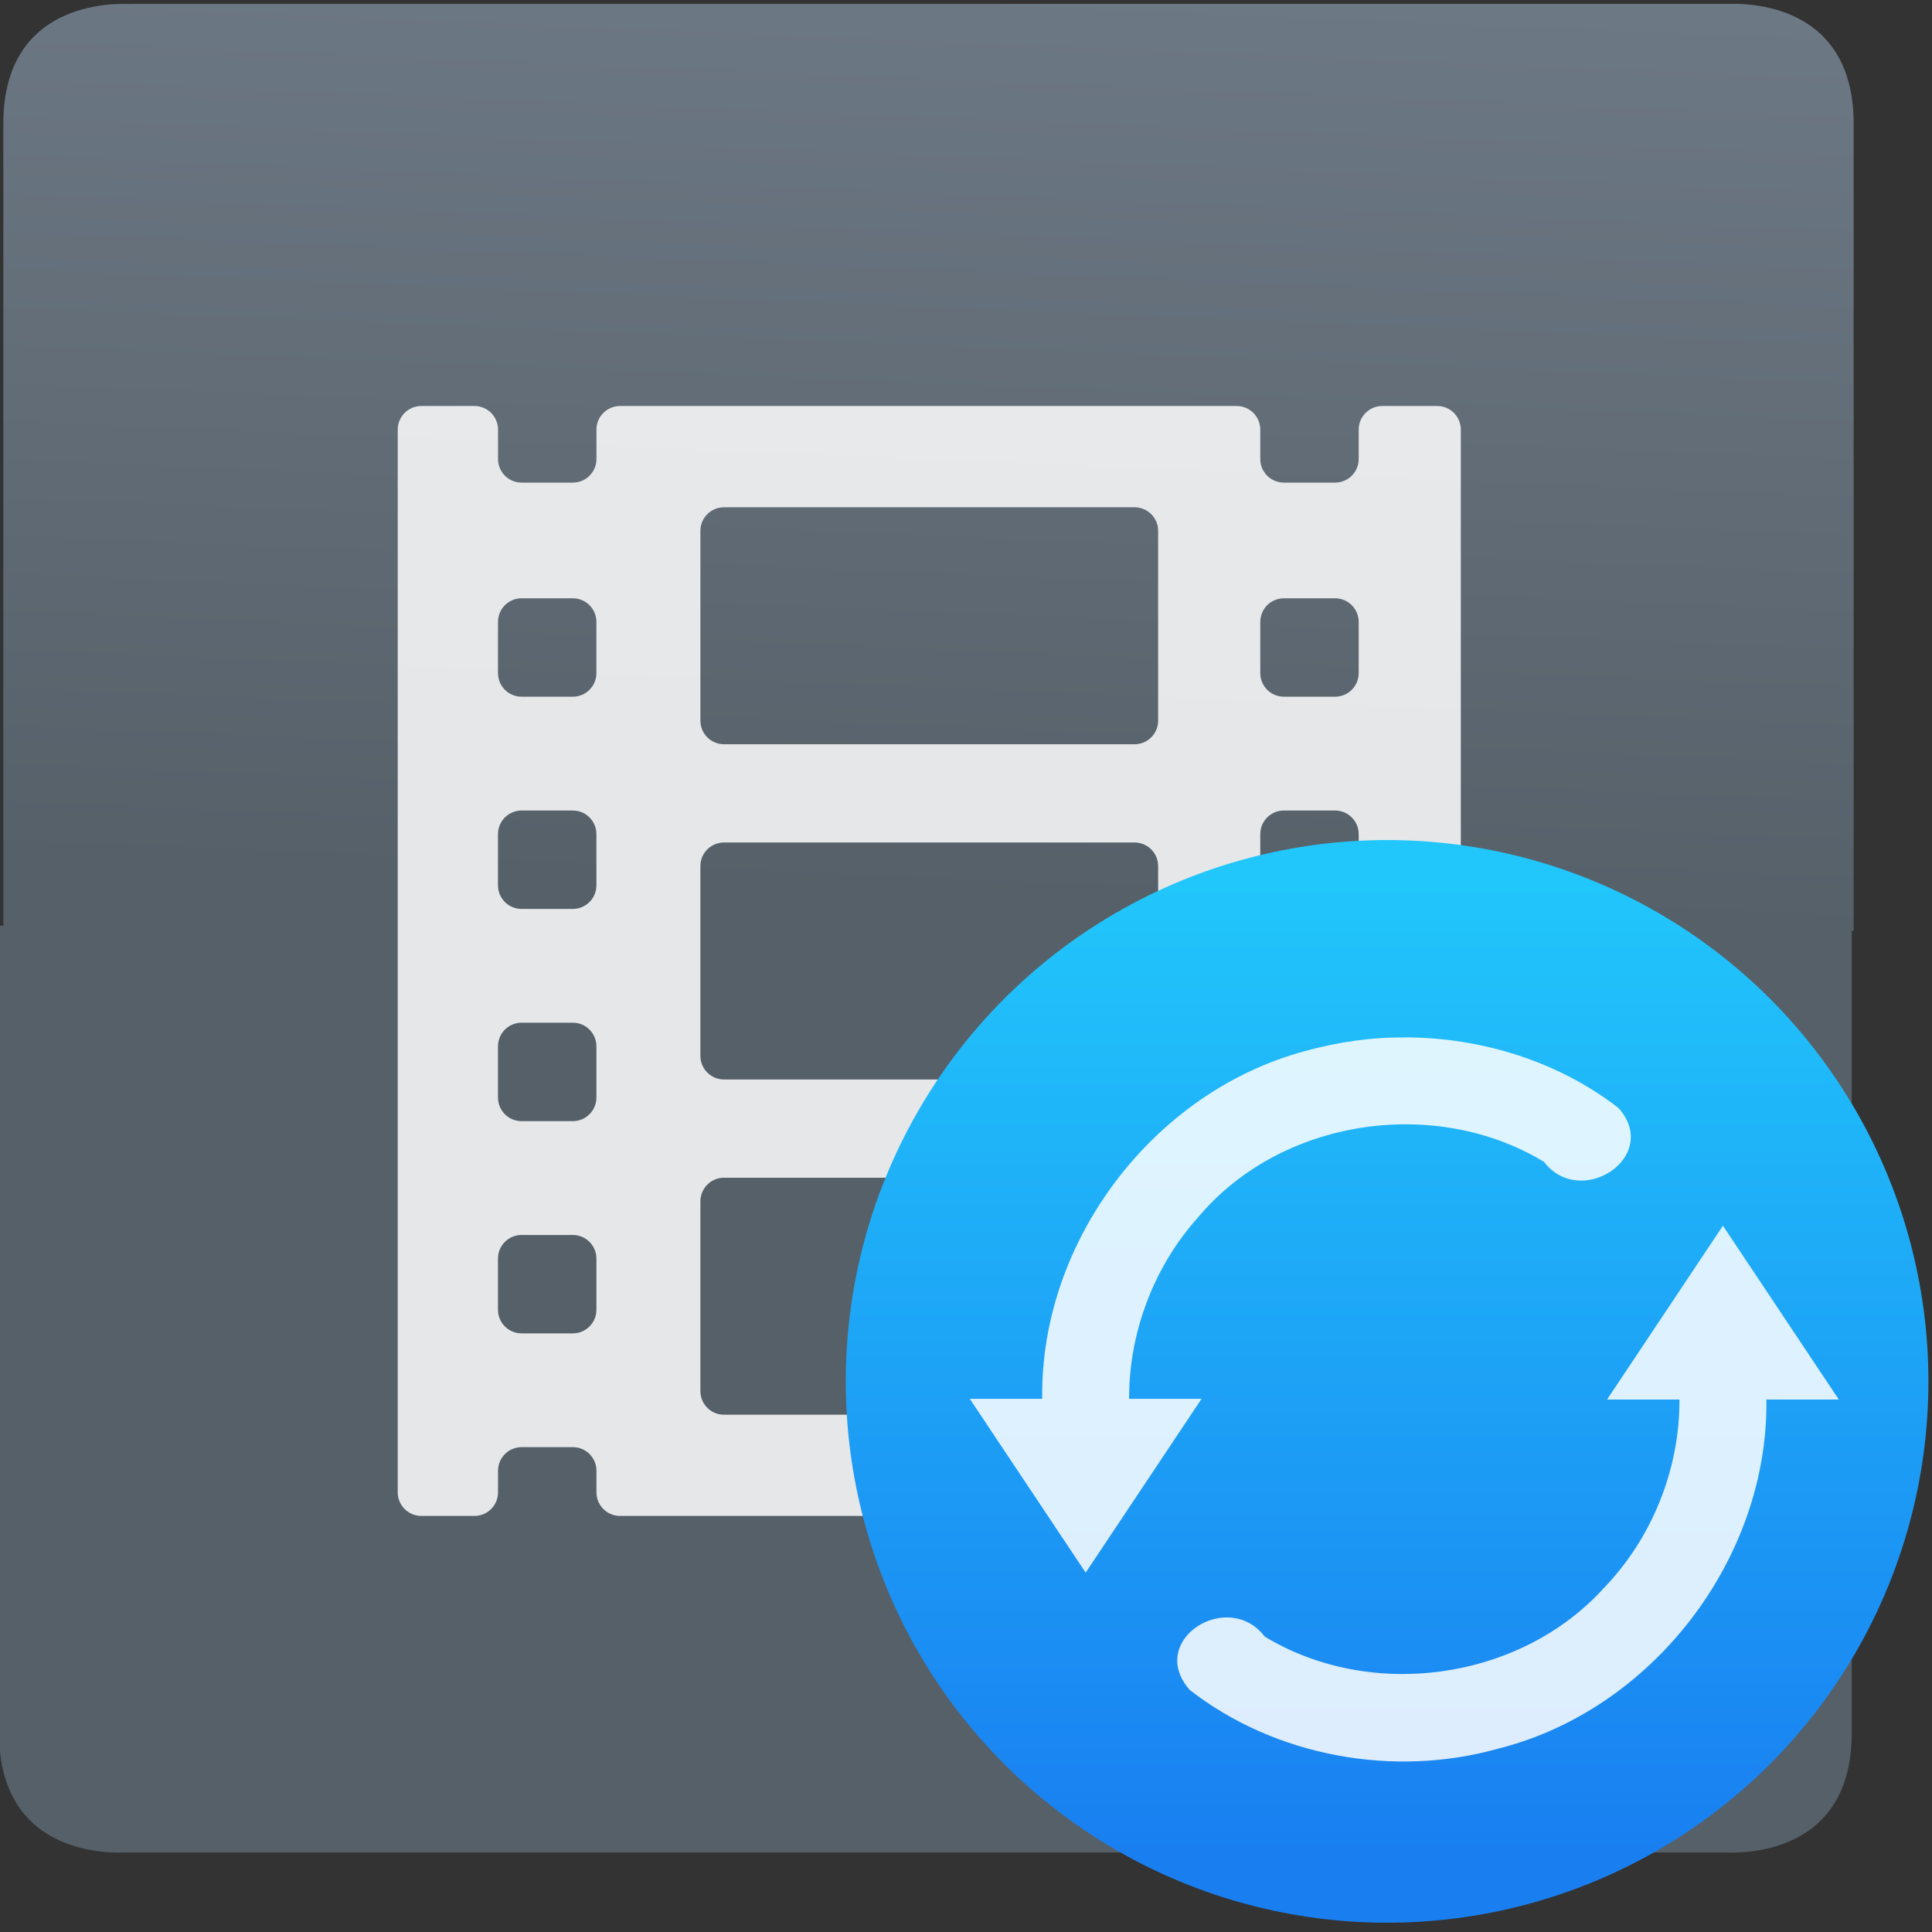 <svg xmlns="http://www.w3.org/2000/svg" viewBox="0 0 48 48"><rect x="0" y="0" width="48" height="48" fill="#333333" stroke="none"/><defs><linearGradient id="0" gradientUnits="userSpaceOnUse" y1="542.2" x2="0" y2="526.2"><stop stop-color="#d0d0d0"/><stop offset="1" stop-color="#f1eeee"/></linearGradient><linearGradient y2="147.64" x2="3.419" y1="204.55" x1=".967" gradientUnits="userSpaceOnUse" id="1" gradientTransform="matrix(.417-0.0 0.0.398-41.925-57.56)"><stop stop-color="#566069"/><stop offset="1" stop-color="#6c7884"/></linearGradient><linearGradient id="2" y1="551.67" x2="0" y2="528.33" gradientUnits="userSpaceOnUse"><stop stop-color="#197ff1"/><stop offset="1" stop-color="#21c6fb"/></linearGradient></defs><g transform="matrix(.692 0 0 .692 18.279 17.462)" stroke-width="1.317" fill="url(#0)"><path d="m-51.799 2.057c-.168 0-3.17-.218-3.17 2.973v19.945h-.105v20.07c0 3.191 3 2.971 3.168 2.971h19.92 19.807c.168 0 3.168.22 3.168-2.971v-19.947h.047v-20.07c0-3.191-3-2.973-3.168-2.973h-19.746-.174-19.746" transform="matrix(1.444 0 0 1.444 53.08-28.06)" fill="url(#1)" fill-rule="evenodd"/><path d="m471.14 516.74h-1.326c-.315 0-.57.255-.57.57v.71c0 .315-.255.57-.57.57h-1.236c-.315 0-.57-.255-.57-.57v-.71c0-.315-.255-.57-.57-.57h-14.888c-.315 0-.57.255-.57.57v.71c0 .315-.255.57-.57.57h-1.236c-.315 0-.57-.255-.57-.57v-.71c0-.315-.255-.57-.57-.57h-1.282c-.315 0-.57.255-.57.57v25.659c0 .315.255.57.57.57h1.282c.315 0 .57-.255.57-.57v-.521c0-.315.255-.57.57-.57h1.236c.315 0 .57.255.57.57v.521c0 .315.255.57.57.57h14.888c.315 0 .57-.255.57-.57v-.521c0-.315.255-.57.57-.57h1.236c.315 0 .57.255.57.57v.521c0 .315.255.57.57.57h1.326c.315 0 .57-.255.57-.57v-25.659c0-.315-.255-.57-.57-.57m-20.301 21.821c0 .315-.255.57-.57.57h-1.236c-.315 0-.57-.255-.57-.57v-1.236c0-.315.255-.57.57-.57h1.236c.315 0 .57.255.57.57v1.236m0-5.124c0 .315-.255.57-.57.57h-1.236c-.315 0-.57-.255-.57-.57v-1.237c0-.315.255-.57.57-.57h1.236c.315 0 .57.255.57.57v1.237m0-5.124c0 .315-.255.57-.57.57h-1.236c-.315 0-.57-.255-.57-.57v-1.236c0-.315.255-.57.57-.57h1.236c.315 0 .57.255.57.57v1.236m0-5.124c0 .315-.255.57-.57.57h-1.236c-.315 0-.57-.255-.57-.57v-1.236c0-.315.255-.57.57-.57h1.236c.315 0 .57.255.57.57v1.236m13.563 17.336c0 .315-.255.57-.57.57h-9.912c-.315 0-.57-.255-.57-.57v-4.582c0-.315.255-.57.57-.57h9.912c.315 0 .57.255.57.57v4.582m0-8.094c0 .315-.255.57-.57.57h-9.912c-.315 0-.57-.255-.57-.57v-4.582c0-.315.255-.57.57-.57h9.912c.315 0 .57.255.57.57v4.582m0-8.094c0 .315-.255.57-.57.57h-9.912c-.315 0-.57-.255-.57-.57v-4.582c0-.315.255-.57.57-.57h9.912c.315 0 .57.255.57.57v4.582m4.842 14.224c0 .315-.255.57-.57.57h-1.236c-.315 0-.57-.255-.57-.57v-1.236c0-.315.255-.57.57-.57h1.236c.315 0 .57.255.57.57v1.236m0-5.124c0 .315-.255.57-.57.57h-1.236c-.315 0-.57-.255-.57-.57v-1.237c0-.315.255-.57.57-.57h1.236c.315 0 .57.255.57.57v1.237m0-5.124c0 .315-.255.57-.57.57h-1.236c-.315 0-.57-.255-.57-.57v-1.236c0-.315.255-.57.57-.57h1.236c.315 0 .57.255.57.57v1.236m0-5.124c0 .315-.255.57-.57.57h-1.236c-.315 0-.57-.255-.57-.57v-1.236c0-.315.255-.57.57-.57h1.236c.315 0 .57.255.57.57v1.236" transform="matrix(1.487 0 0 1.487-675.4-779.05)" fill="#fff" fill-opacity=".847"/><circle r="13.07" cx="469.93" cy="540.29" transform="matrix(1.487 0 0 1.487-675.4-779.05)" fill="url(#2)"/><path d="m24.03 12.01c2.735.006 5.508.858 7.675 2.546 1.523 1.754-1.379 3.633-2.686 1.923-3.934-2.381-9.483-1.542-12.443 2.02-1.575 1.766-2.462 4.123-2.452 6.489h2.6l-4.16 6.24-4.16-6.24h2.6c-.083-5.649 3.98-11.02 9.435-12.486 1.17-.321 2.376-.501 3.591-.488m11.414 6.76l4.16 6.24h-2.6c.074 5.717-4.093 11.151-9.643 12.537-3.745 1.046-7.98.283-11.06-2.11-1.57-1.784 1.372-3.645 2.691-1.918 3.812 2.313 9.15 1.579 12.159-1.724 1.742-1.795 2.744-4.283 2.731-6.785h-2.6l4.16-6.24" fill="#fff" fill-opacity=".848"/></g></svg>